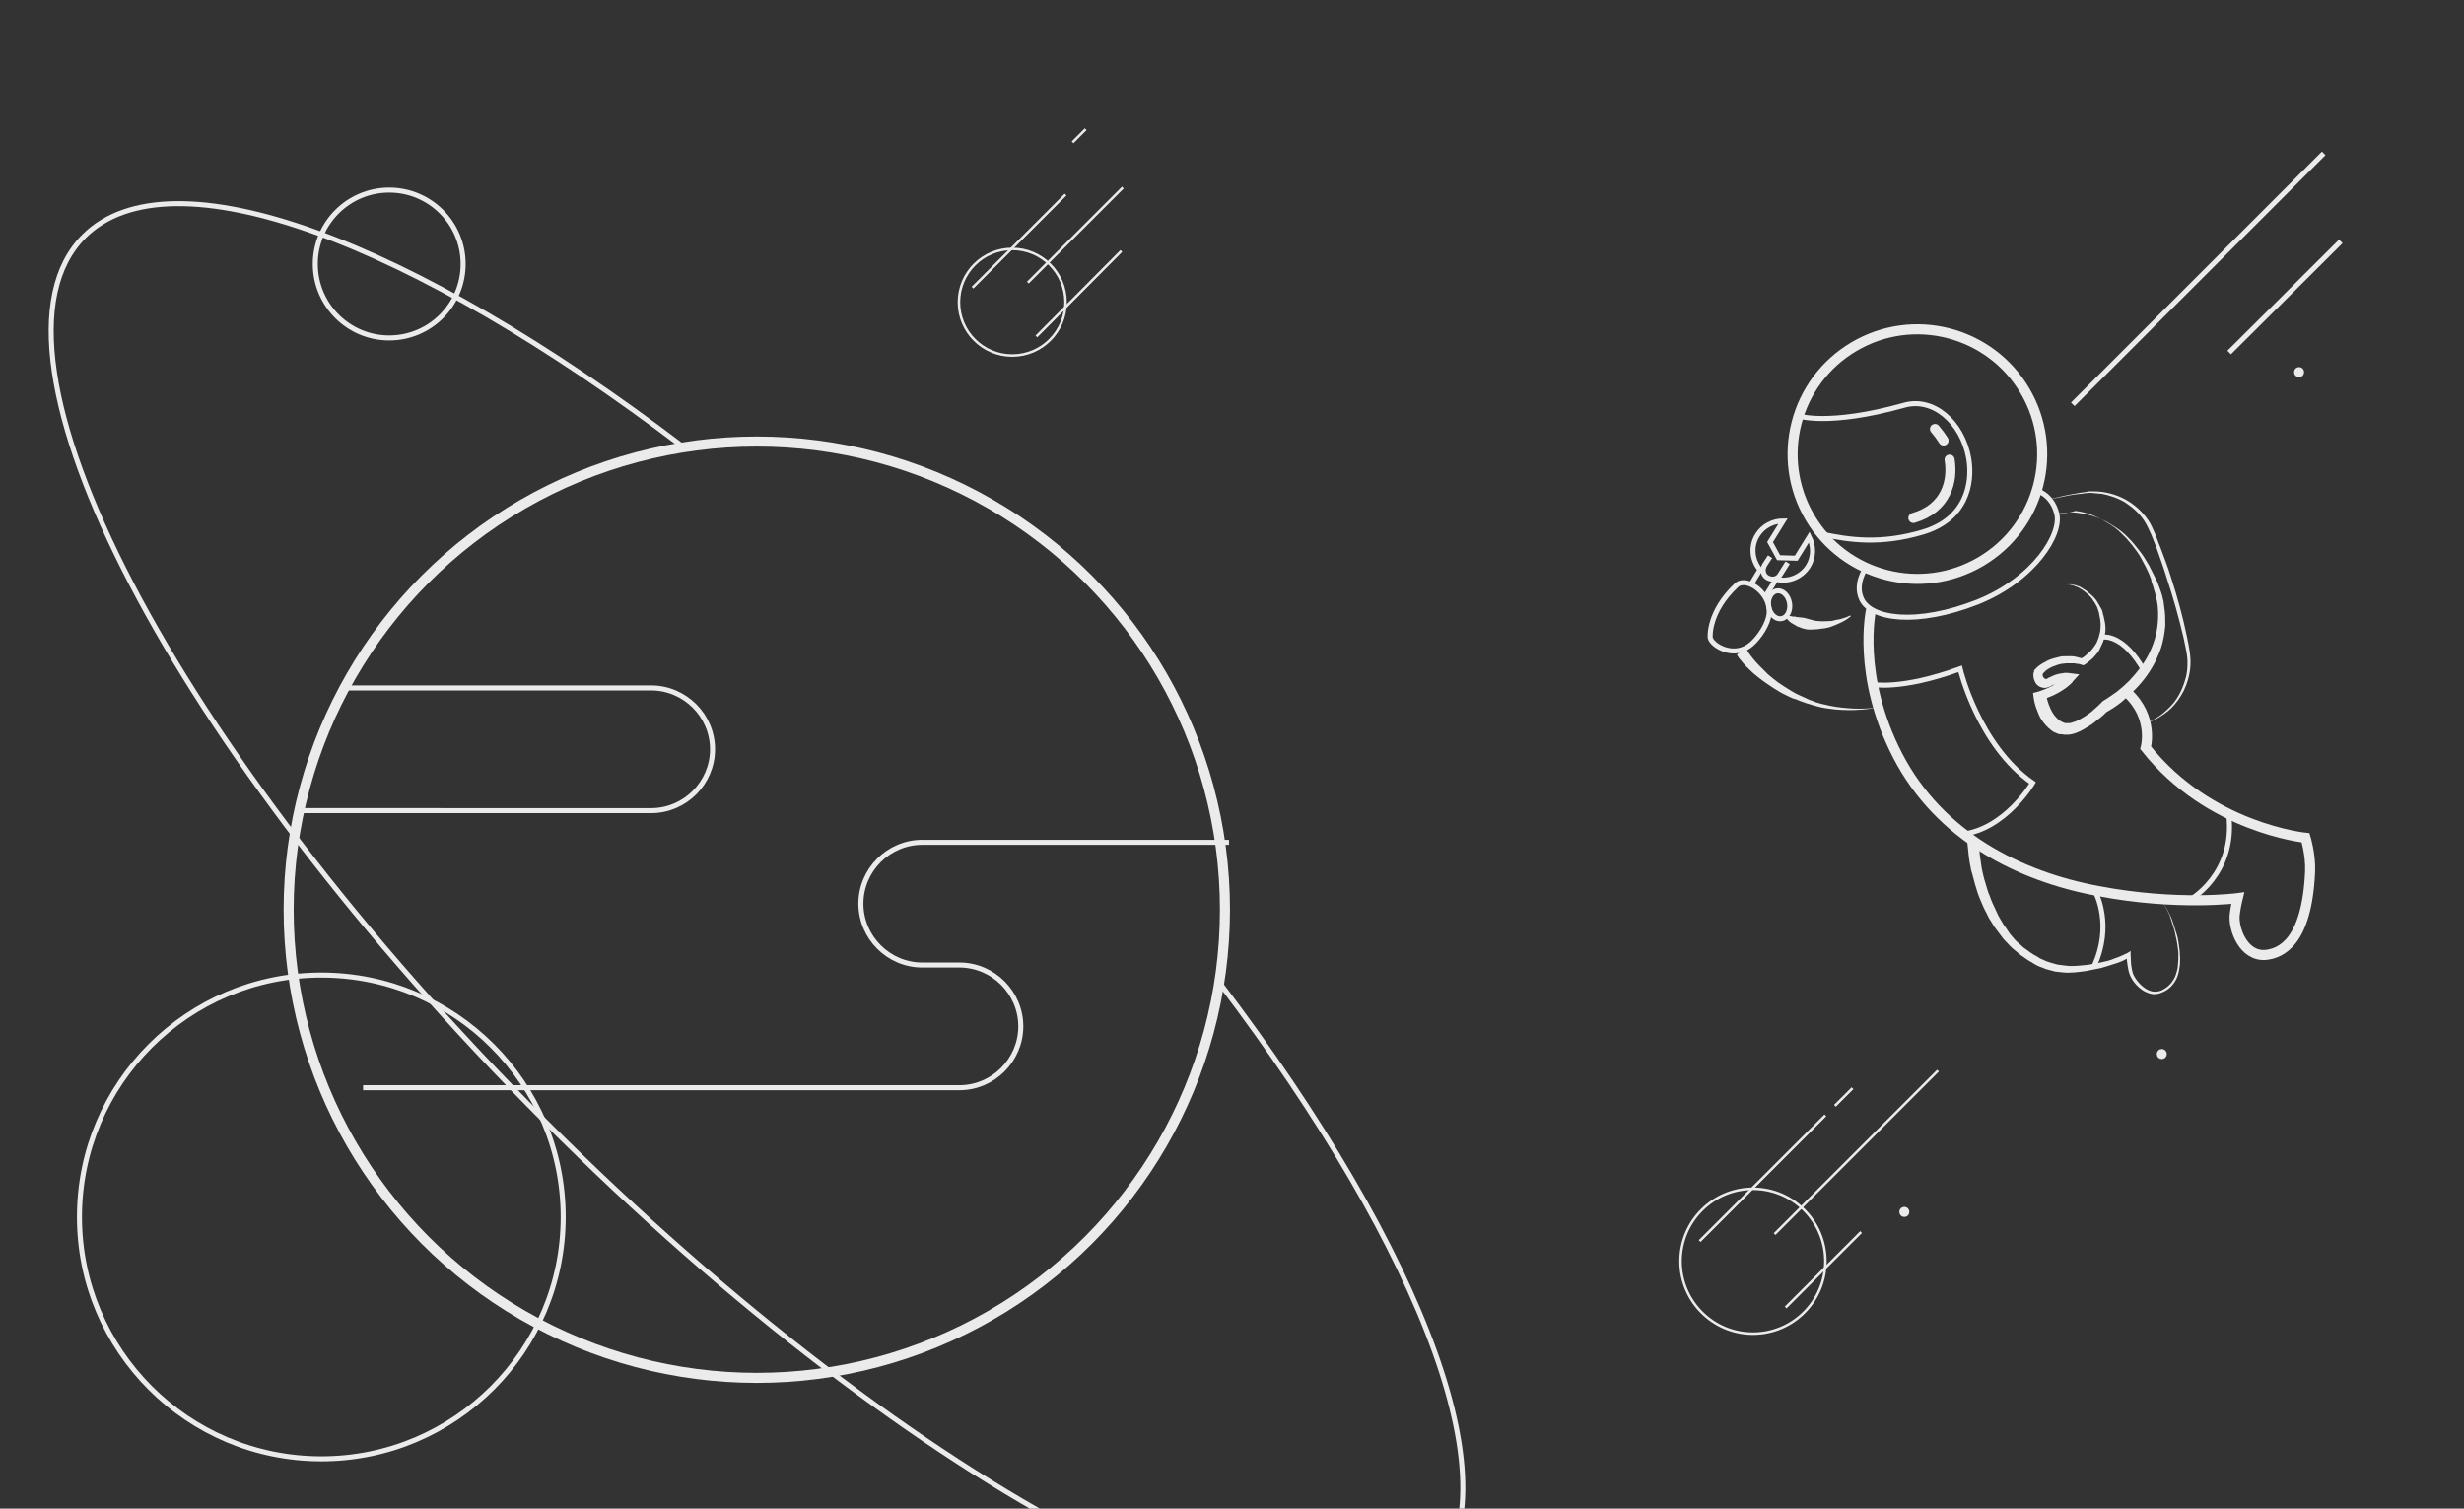<?xml version="1.0" encoding="utf-8"?>
<svg version="1.1" id="图层_1" xmlns="http://www.w3.org/2000/svg" xmlns:xlink="http://www.w3.org/1999/xlink" x="0px" y="0px"
	 width="490px" height="300px" viewBox="0 0 490 300" style="enable-background:new 0 0 490 300;" xml:space="preserve">
<rect x="0" y="0" width="490" height="300" fill="#333333" stroke="none"/>
<style type="text/css">
	.st0{fill:none;stroke:#EBEBEB;stroke-width:0.5;stroke-miterlimit:10;}
	.st1{fill:none;stroke:#EBEBEB;stroke-width:2;stroke-miterlimit:10;}
	.st2{fill:none;stroke:#EBEBEB;stroke-miterlimit:10;}
	.st3{fill:none;stroke:#EBEBEB;stroke-width:2;stroke-linecap:round;stroke-miterlimit:10;}
	.st4{fill:#EBEBEB;}
</style>
<line class="st0" x1="215.9" y1="25.7" x2="213.3" y2="28.3"/>
<g>
	<circle class="st1" cx="150.5" cy="180.9" r="93.1"/>
	<path class="st2" d="M68.5,136.8h61c6.7,0,12.2,5.5,12.2,12.2s-5.5,12.2-12.2,12.2H59.8"/>
	<path class="st2" d="M72.2,216.3h118.6c6.7,0,12.2-5.5,12.2-12.2c0-6.7-5.5-12.2-12.2-12.2h-7.4c-6.7,0-12.2-5.5-12.2-12.2
		c0-6.7,5.5-12.2,12.2-12.2h61"/>
	<path class="st2" d="M242.5,195.4c40.9,53.9,59.2,101.9,41.9,119.2c-23.3,23.3-102.1-17.7-176-91.6S-6.6,70.3,16.7,47
		C34,29.7,82.1,48,135.9,88.9"/>
	<circle class="st2" cx="63.9" cy="242" r="48.1"/>
	<circle class="st0" cx="348.6" cy="250.8" r="14.4"/>
	
		<ellipse transform="matrix(0.862 -0.508 0.508 0.862 6.87 205.975)" class="st1" cx="381.1" cy="90.4" rx="24.8" ry="24.8"/>
	<circle class="st2" cx="77.4" cy="52.5" r="14.7"/>
	<path class="st2" d="M357.6,82.7c0,0,6,2.1,21-2.1c5.8-1.7,11.6,3.3,12.9,10.5c0.9,5.3-0.7,12.2-9.1,14.7s-14.6,1.6-20.2,0.4"/>
	<path class="st3" d="M387.7,91.4c0.7,4.2-0.6,9.7-7.2,11.6"/>
	<path class="st3" d="M384.8,85.3c0.6,0.7,1.2,1.5,1.7,2.3"/>
	<path class="st2" d="M371,113c0,0-2.2,3.1-0.8,6.1c1.8,4,10.9,5.4,23.1,0.6c11.2-4.5,16.8-13.5,15.7-17.6c-1-3.9-4.1-4.6-4.1-4.6"
		/>
	<path class="st1" d="M372.1,121.2c0,0-3,13.1,5.3,29.1s24.2,24,39.9,26.9c15.7,3,27.7,1.4,27.7,1.4s-0.4,1.6-0.6,3.3
		c-0.3,2.8,1.7,8.3,6.1,8c3.1-0.3,8.3-2.5,8.9-16.7c0.1-3.4-0.9-6.6-0.9-6.6s-19.2-1.9-31.8-17.9c0,0,1.7-6-3.6-10.9"/>
	<g>
		<path class="st4" d="M409,102.1c1.1-0.2,2.3-0.2,3.4-0.2c1.2,0.1,2.3,0.3,3.4,0.6c1.1,0.3,2.2,0.8,3.2,1.3c1,0.6,2,1.2,2.9,1.9
			l0.7,0.6c0.2,0.2,0.4,0.4,0.6,0.6c0.4,0.4,0.8,0.8,1.2,1.3c0.7,0.9,1.5,1.8,2.1,2.8c0.3,0.5,0.6,1,0.9,1.5l0.8,1.6l0.4,0.8
			l0.1,0.2l0.1,0.1l0,0.1l0.2,0.4c0.2,0.5,0.4,1.1,0.6,1.6c0.2,0.6,0.4,1.1,0.5,1.7c0.2,0.6,0.2,1.2,0.3,1.8
			c0.2,1.2,0.2,2.4,0.2,3.6c-0.1,1.2-0.3,2.4-0.6,3.6c-0.3,1.2-0.8,2.3-1.3,3.4c-1.1,2.2-2.5,4.1-4.2,5.8c-0.8,0.8-1.7,1.6-2.6,2.4
			c-0.9,0.7-1.9,1.4-3,2l0.2-0.2c-0.6,0.6-1.1,1.1-1.8,1.6c-0.6,0.5-1.2,1-1.9,1.4c-0.7,0.4-1.4,0.9-2.2,1.2
			c-0.4,0.2-0.8,0.3-1.2,0.4c-0.2,0-0.4,0.1-0.7,0.1l-0.7,0c-0.2,0-0.5-0.1-0.8-0.1l-0.1,0c0,0,0,0-0.1,0l0,0l-0.1,0l-0.3-0.1
			c-0.2-0.1-0.5-0.2-0.7-0.3c-0.2-0.1-0.4-0.2-0.6-0.4c-0.7-0.5-1.3-1.2-1.8-1.9c-0.5-0.7-0.8-1.5-1.1-2.3c-0.3-0.8-0.5-1.6-0.6-2.4
			l-0.1-0.8l0.8-0.2c1-0.3,2-0.7,3-1.2c0.5-0.3,0.9-0.6,1.3-0.9c0.2-0.2,0.4-0.3,0.6-0.5l0.3-0.3l0.3-0.3l0.5,1.5
			c-0.2,0-0.6-0.1-0.9-0.1c-0.3,0-0.6,0-1,0.1c-0.3,0.1-0.6,0.1-0.9,0.3c-0.2,0.1-0.3,0.1-0.4,0.2l-0.2,0.1l-0.3,0.1
			c-0.1,0.1-0.6,0.2-0.8,0.2c-0.3,0-0.6-0.1-0.9-0.2c-0.6-0.3-0.9-0.7-1.1-1.2c-0.2-0.5-0.3-1-0.2-1.6c0-0.1,0.1-0.2,0.1-0.2l0-0.1
			l0,0l0,0l0-0.1l0-0.1c0.1-0.1,0.1-0.1,0.2-0.2c0.2-0.2,0.4-0.4,0.5-0.5c0.7-0.6,1.4-0.9,2.1-1.3c0.7-0.3,1.5-0.5,2.3-0.7
			c0.4-0.1,0.8-0.1,1.2-0.1c0.4,0,0.8,0,1.2,0c0.4,0,0.8,0.1,1.2,0.2c0.4,0.1,0.8,0.2,1.1,0.3l-0.5,0c0.3-0.2,0.7-0.4,1-0.7
			c0.3-0.3,0.6-0.5,0.9-0.8c0.3-0.3,0.5-0.6,0.8-1c0.2-0.3,0.5-0.7,0.6-1.1c0.2-0.4,0.3-0.8,0.4-1.2c0.1-0.4,0.2-0.8,0.2-1.2
			c0-0.4,0.1-0.8,0-1.3c0-0.4-0.1-0.8-0.2-1.3c0-0.2-0.1-0.4-0.1-0.6c-0.1-0.2-0.1-0.4-0.2-0.6c-0.1-0.4-0.3-0.8-0.5-1.1
			c-0.2-0.4-0.5-0.7-0.7-1.1c-0.3-0.3-0.6-0.7-0.9-0.9c-0.3-0.3-0.7-0.6-1-0.8c-0.4-0.2-0.7-0.5-1.1-0.6c-0.4-0.2-0.8-0.3-1.2-0.4
			c-0.4-0.1-0.9-0.1-1.3,0.1c0.4-0.2,0.9-0.2,1.3-0.2c0.4,0.1,0.9,0.1,1.3,0.3c0.4,0.1,0.8,0.3,1.2,0.6c0.4,0.2,0.8,0.5,1.1,0.8
			c0.4,0.3,0.7,0.6,1,0.9c0.3,0.3,0.6,0.7,0.8,1.1c0.2,0.4,0.5,0.8,0.7,1.2c0.1,0.2,0.2,0.4,0.2,0.6c0.1,0.2,0.1,0.5,0.2,0.7
			c0.1,0.4,0.2,0.9,0.3,1.4c0.1,0.5,0.1,0.9,0.1,1.4c0,0.5-0.1,0.9-0.2,1.4c-0.1,0.5-0.2,0.9-0.4,1.3c-0.2,0.4-0.4,0.9-0.6,1.3
			c-0.2,0.4-0.5,0.8-0.8,1.1c-0.3,0.4-0.6,0.7-1,1c-0.4,0.3-0.7,0.6-1.2,0.9l-0.2,0.1l-0.3-0.1c-0.3-0.1-0.6-0.2-1-0.2
			c-0.3-0.1-0.7-0.1-1-0.1c-0.3,0-0.7,0-1,0c-0.3,0-0.7,0.1-1,0.1c-0.7,0.1-1.3,0.4-1.9,0.6c-0.6,0.3-1.2,0.6-1.6,1.1
			c-0.1,0.1-0.2,0.2-0.2,0.2c0,0-0.1,0.1-0.1,0.2l0,0.1l0,0c0,0,0.1-0.1,0-0.1l0,0l0,0l0,0c0,0,0,0,0,0c0,0.1,0,0.3,0.1,0.5
			c0.1,0.2,0.3,0.3,0.4,0.4c0.1,0,0.1,0,0.2,0c0,0,0.1,0,0.1,0c0,0,0.1,0,0.2-0.1l0.1,0l0,0l0,0l0,0c-0.1,0.1,0,0-0.1,0l0,0l0.1-0.1
			l0.3-0.1c0.2-0.1,0.4-0.2,0.6-0.3c0.4-0.2,0.8-0.3,1.2-0.4c0.4-0.1,0.8-0.1,1.2-0.2c0.4,0,0.8,0,1.3,0.1l1.6,0.2l-1.1,1.2
			c-0.1,0.1-0.2,0.2-0.3,0.4l-0.3,0.3c-0.2,0.2-0.5,0.4-0.7,0.6c-0.5,0.4-1,0.7-1.5,1c-1,0.6-2.2,1.1-3.4,1.5l0.7-1
			c0.2,1.3,0.7,2.7,1.4,3.8c0.4,0.6,0.8,1,1.3,1.4l0.4,0.2c0.1,0.1,0.2,0.1,0.4,0.2l0.3,0.1l0.1,0l0,0c-0.1,0,0,0,0,0l0,0
			c0.1,0,0.2,0,0.4,0l0.4,0c0.1,0,0.3-0.1,0.4-0.1c0.3-0.1,0.6-0.2,0.9-0.3c0.6-0.3,1.2-0.6,1.8-1c0.6-0.4,1.2-0.8,1.7-1.3
			c0.6-0.5,1.1-1,1.6-1.5l0.1-0.1l0.1-0.1c0.9-0.5,1.8-1.2,2.7-1.8c0.9-0.7,1.7-1.4,2.5-2.2c1.5-1.6,2.9-3.3,3.9-5.3
			c0.5-1,0.9-2,1.2-3c0.3-1,0.5-2.1,0.6-3.2c0.1-1.1,0.1-2.2,0-3.3c-0.1-0.5-0.1-1.1-0.3-1.6c-0.1-0.5-0.2-1.1-0.4-1.6
			c-0.1-0.5-0.3-1.1-0.5-1.6l-0.1-0.4l0-0.1c0,0,0-0.1,0-0.1l-0.1-0.2l-0.3-0.8l-0.7-1.5c-0.3-0.5-0.5-1-0.8-1.5
			c-0.5-1-1.2-1.9-1.9-2.8c-0.3-0.4-0.7-0.8-1.1-1.3c-0.2-0.2-0.4-0.4-0.6-0.6l-0.6-0.6c-0.8-0.8-1.7-1.4-2.7-2c-1-0.6-2-1.1-3-1.5
			c-1.1-0.4-2.2-0.7-3.3-0.8C411.3,102.1,410.2,102,409,102.1z"/>
	</g>
	<g>
		<path class="st4" d="M393.5,166.9l0.2,3l0.4,2.8c0.2,0.9,0.4,1.9,0.7,2.8c0.3,0.9,0.5,1.9,0.9,2.7c0.3,0.9,0.7,1.8,1.1,2.6
			c0.2,0.4,0.4,0.9,0.6,1.3l0.7,1.2c0.2,0.4,0.5,0.8,0.8,1.2l0.8,1.2c0.6,0.7,1.2,1.5,2,2.1c0.4,0.3,0.7,0.7,1.1,0.9l1.1,0.8
			c0.4,0.3,0.8,0.5,1.2,0.7l0.6,0.4l0.7,0.3c0.4,0.2,0.9,0.4,1.3,0.5l1.4,0.4c0.9,0.1,1.9,0.3,2.8,0.3c0.9,0,1.9-0.1,2.9-0.2
			c1-0.1,1.9-0.3,2.9-0.5c1-0.2,1.9-0.4,2.8-0.8c0.9-0.3,1.8-0.7,2.6-1.1l0.6-0.4l0,0.7c0,0.7,0.1,1.3,0.1,2
			c0.1,0.7,0.2,1.3,0.4,1.9c0.5,1.1,1.4,2.2,2.5,2.9c0.5,0.3,1.1,0.6,1.8,0.6c0.6,0,1.2-0.1,1.8-0.5c1.1-0.6,2-1.7,2.4-2.9
			c0.2-0.6,0.4-1.3,0.4-1.9c0.1-0.7,0.1-1.3,0.1-2c0-0.7-0.1-1.3-0.2-2c-0.1-0.7-0.2-1.3-0.4-2c-0.1-0.7-0.3-1.3-0.5-1.9
			c-0.2-0.6-0.4-1.3-0.6-1.9c-0.5-1.2-1.2-2.4-2-3.5c0.8,1.1,1.5,2.2,2.1,3.5c0.3,0.6,0.5,1.3,0.7,1.9c0.2,0.6,0.4,1.3,0.6,1.9
			c0.2,0.6,0.3,1.3,0.4,2c0.1,0.7,0.2,1.3,0.2,2c0.1,0.7,0,1.4,0,2c-0.1,0.7-0.2,1.4-0.4,2c-0.4,1.3-1.3,2.5-2.6,3.2
			c-0.6,0.3-1.3,0.6-2.1,0.6c-0.7,0-1.4-0.3-2-0.6c-1.2-0.7-2.2-1.8-2.8-3.1c-0.3-0.7-0.4-1.4-0.5-2c-0.1-0.7-0.2-1.4-0.2-2l0.6,0.3
			c-0.9,0.6-1.8,1-2.8,1.3c-0.9,0.3-1.9,0.6-2.9,0.9c-1,0.2-2,0.4-3,0.6c-1,0.1-2,0.3-3,0.3c-1,0.1-2-0.1-3.1-0.2l-1.5-0.4
			c-0.5-0.1-1-0.4-1.4-0.5l-0.7-0.3l-0.7-0.4c-0.4-0.3-0.9-0.5-1.3-0.8l-1.3-0.9c-0.4-0.3-0.8-0.7-1.2-1c-0.8-0.6-1.4-1.4-2.2-2.2
			l-0.9-1.2c-0.3-0.4-0.6-0.8-0.9-1.2l-0.8-1.3c-0.3-0.4-0.5-0.9-0.7-1.3c-0.5-0.9-0.9-1.8-1.3-2.8c-0.4-0.9-0.7-1.9-1-2.9
			c-0.3-1-0.5-2-0.8-2.9c-0.2-1-0.4-2-0.5-3l-0.3-2.9L393.5,166.9z"/>
	</g>
	<g>
		<path class="st4" d="M368.1,122.5c0,0-0.6,0.6-1.8,1.2c-0.6,0.3-1.3,0.6-2.1,0.9c-0.8,0.3-1.7,0.4-2.6,0.5c-0.4,0.1-0.9,0-1.3,0.1
			c-0.4,0-0.9,0-1.3-0.1c-0.4-0.1-0.8-0.2-1.2-0.4c-0.4-0.1-0.7-0.3-1-0.5c-0.3-0.2-0.6-0.3-0.8-0.5c-0.2-0.2-0.4-0.3-0.5-0.5
			c-0.3-0.3-0.4-0.5-0.4-0.5l0.1-0.2c0,0,0.2,0,0.6,0c0.2,0,0.4,0,0.7,0.1c0.2,0,0.5,0,0.8,0.1c0.3,0,0.6,0.1,1,0.1
			c0.3,0,0.7,0.1,1,0.2c0.4,0.1,0.7,0.2,1.1,0.3c0.4,0.1,0.8,0.2,1.2,0.2c0.8,0.1,1.6,0,2.3,0c0.4,0,0.7-0.1,1.1-0.2
			c0.3-0.1,0.7-0.1,1-0.2c1.2-0.3,1.9-0.7,1.9-0.7L368.1,122.5z"/>
	</g>
	<g>
		<path class="st4" d="M347.1,128.8c0,0,0.1,0.1,0.2,0.3c0.1,0.2,0.3,0.4,0.5,0.8c0.5,0.7,1.2,1.6,2.2,2.6c0.5,0.5,1,1,1.6,1.6
			c0.6,0.5,1.3,1.1,2,1.6c0.7,0.5,1.5,1,2.3,1.5c0.4,0.2,0.8,0.5,1.2,0.7c0.4,0.2,0.8,0.4,1.3,0.6l1.3,0.6c0.4,0.2,0.9,0.3,1.3,0.5
			c0.9,0.3,1.8,0.5,2.7,0.7c1.8,0.4,3.4,0.5,4.9,0.6c2.9,0.1,4.8-0.2,4.8-0.2s-1.9,0.4-4.8,0.5c-1.5,0-3.2,0-5-0.3
			c-0.9-0.1-1.8-0.3-2.8-0.6c-0.5-0.1-0.9-0.3-1.4-0.4l-1.4-0.5c-0.5-0.2-0.9-0.4-1.4-0.5c-0.5-0.2-0.9-0.4-1.3-0.6
			c-0.9-0.4-1.7-0.9-2.5-1.4c-0.8-0.5-1.5-1-2.2-1.5c-0.7-0.5-1.3-1-1.9-1.5c-1.1-1-2-1.9-2.5-2.6c-0.3-0.3-0.5-0.6-0.6-0.8
			c-0.1-0.2-0.2-0.3-0.2-0.3L347.1,128.8z"/>
	</g>
	<path class="st2" d="M340.1,126.8c0,0-0.5-5.1,5.3-10.5c2.1-1.7,6.9,1.8,6.4,5.8c-0.2,2-1.9,4.6-3.5,6
		C344.9,131.1,340.4,128.4,340.1,126.8z"/>
	<ellipse transform="matrix(0.986 -0.167 0.167 0.986 -15.12 60.833)" class="st2" cx="353.8" cy="120.2" rx="2.1" ry="2.8"/>
	<path class="st2" d="M435.4,179c0,0,9.3-5.1,7.8-17.1"/>
	<path class="st2" d="M416.8,177.6c0,0,3.4,6.5-0.4,14.6"/>
	<g>
		<path class="st4" d="M407.6,99.3c0,0,1-0.3,2.8-0.7c0.9-0.2,2-0.4,3.2-0.6c0.6-0.1,1.3-0.2,2-0.3c0.7,0,1.5,0,2.3,0.1
			c1.6,0.2,3.3,0.7,4.9,1.6c1.6,0.9,3.1,2.2,4.3,3.9c0.6,0.8,1,1.8,1.4,2.7c0.4,0.9,0.7,1.9,1.1,2.8c0.7,1.9,1.5,3.9,2.1,5.9
			c1.3,4,2.4,8,3.2,11.9c0.4,1.9,0.8,3.8,0.7,5.7c-0.1,1.8-0.6,3.5-1.3,5c-0.7,1.4-1.6,2.6-2.5,3.5c-0.9,0.9-1.9,1.5-2.7,2
			c-0.8,0.4-1.5,0.7-1.9,0.9c-0.5,0.2-0.7,0.2-0.7,0.2s0.2-0.1,0.7-0.3c0.5-0.2,1.1-0.5,1.9-1c0.8-0.5,1.6-1.2,2.5-2.1
			c0.9-0.9,1.7-2.1,2.3-3.5c0.6-1.4,1.1-3,1.1-4.8c0.1-1.7-0.4-3.5-0.8-5.5c-0.9-3.8-2-7.8-3.3-11.7c-0.6-2-1.3-3.9-2-5.9
			c-0.4-1-0.7-1.9-1.1-2.8c-0.4-0.9-0.8-1.8-1.3-2.6c-1-1.6-2.4-2.8-3.9-3.8c-1.5-0.9-3.1-1.4-4.6-1.7c-0.8-0.1-1.5-0.1-2.2-0.2
			c-0.7,0-1.4,0.1-2,0.2c-1.3,0.1-2.4,0.3-3.3,0.5C408.7,99.1,407.6,99.3,407.6,99.3z"/>
	</g>
	<path class="st2" d="M351,118.7l2.2-3.5c2.4,0.6,5-0.4,6.4-2.6c1.1-1.8,1.1-4,0.2-5.8l-2.6,4.2l-3.5-0.1l-1.7-3.1l2.6-4.2
		c-2,0-4,1-5.1,2.8c-1.4,2.2-1.1,5,0.5,6.9l-1.8,3"/>
	<path class="st2" d="M352,110.7l-1.1,1.7c-0.5,0.9-0.3,2,0.6,2.5l0,0c0.9,0.5,2,0.3,2.5-0.6l1.5-2.4"/>
	<path class="st2" d="M372.4,136.1c0,0,5.6,1.2,17.4-3.1c0,0,3.6,15.2,14.4,22.7c0,0-5.5,9.3-14.1,10.2"/>
	<path class="st2" d="M418.1,126.7c0,0,4.1-0.9,8.4,6.9"/>
	<line class="st2" x1="462.1" y1="30.5" x2="412.2" y2="80.4"/>
	<line class="st0" x1="363" y1="221.8" x2="338" y2="246.8"/>
	<line class="st0" x1="368.4" y1="216.4" x2="364.9" y2="219.9"/>
	<line class="st0" x1="385.4" y1="212.9" x2="352.9" y2="245.4"/>
	<line class="st0" x1="370.1" y1="245" x2="355.1" y2="260"/>
	<circle class="st0" cx="201.3" cy="60.1" r="10.6"/>
	<line class="st0" x1="211.9" y1="38.7" x2="193.4" y2="57.2"/>
	<line class="st0" x1="223.3" y1="37.3" x2="204.4" y2="56.2"/>
	<line class="st0" x1="223" y1="49.9" x2="206.1" y2="66.9"/>
	<line class="st2" x1="465.5" y1="48" x2="443.3" y2="70.1"/>
	<circle class="st2" cx="457.2" cy="74" r="0.5"/>
	<circle class="st2" cx="378.7" cy="241" r="0.5"/>
	<circle class="st2" cx="429.9" cy="209.6" r="0.5"/>
</g>
</svg>
